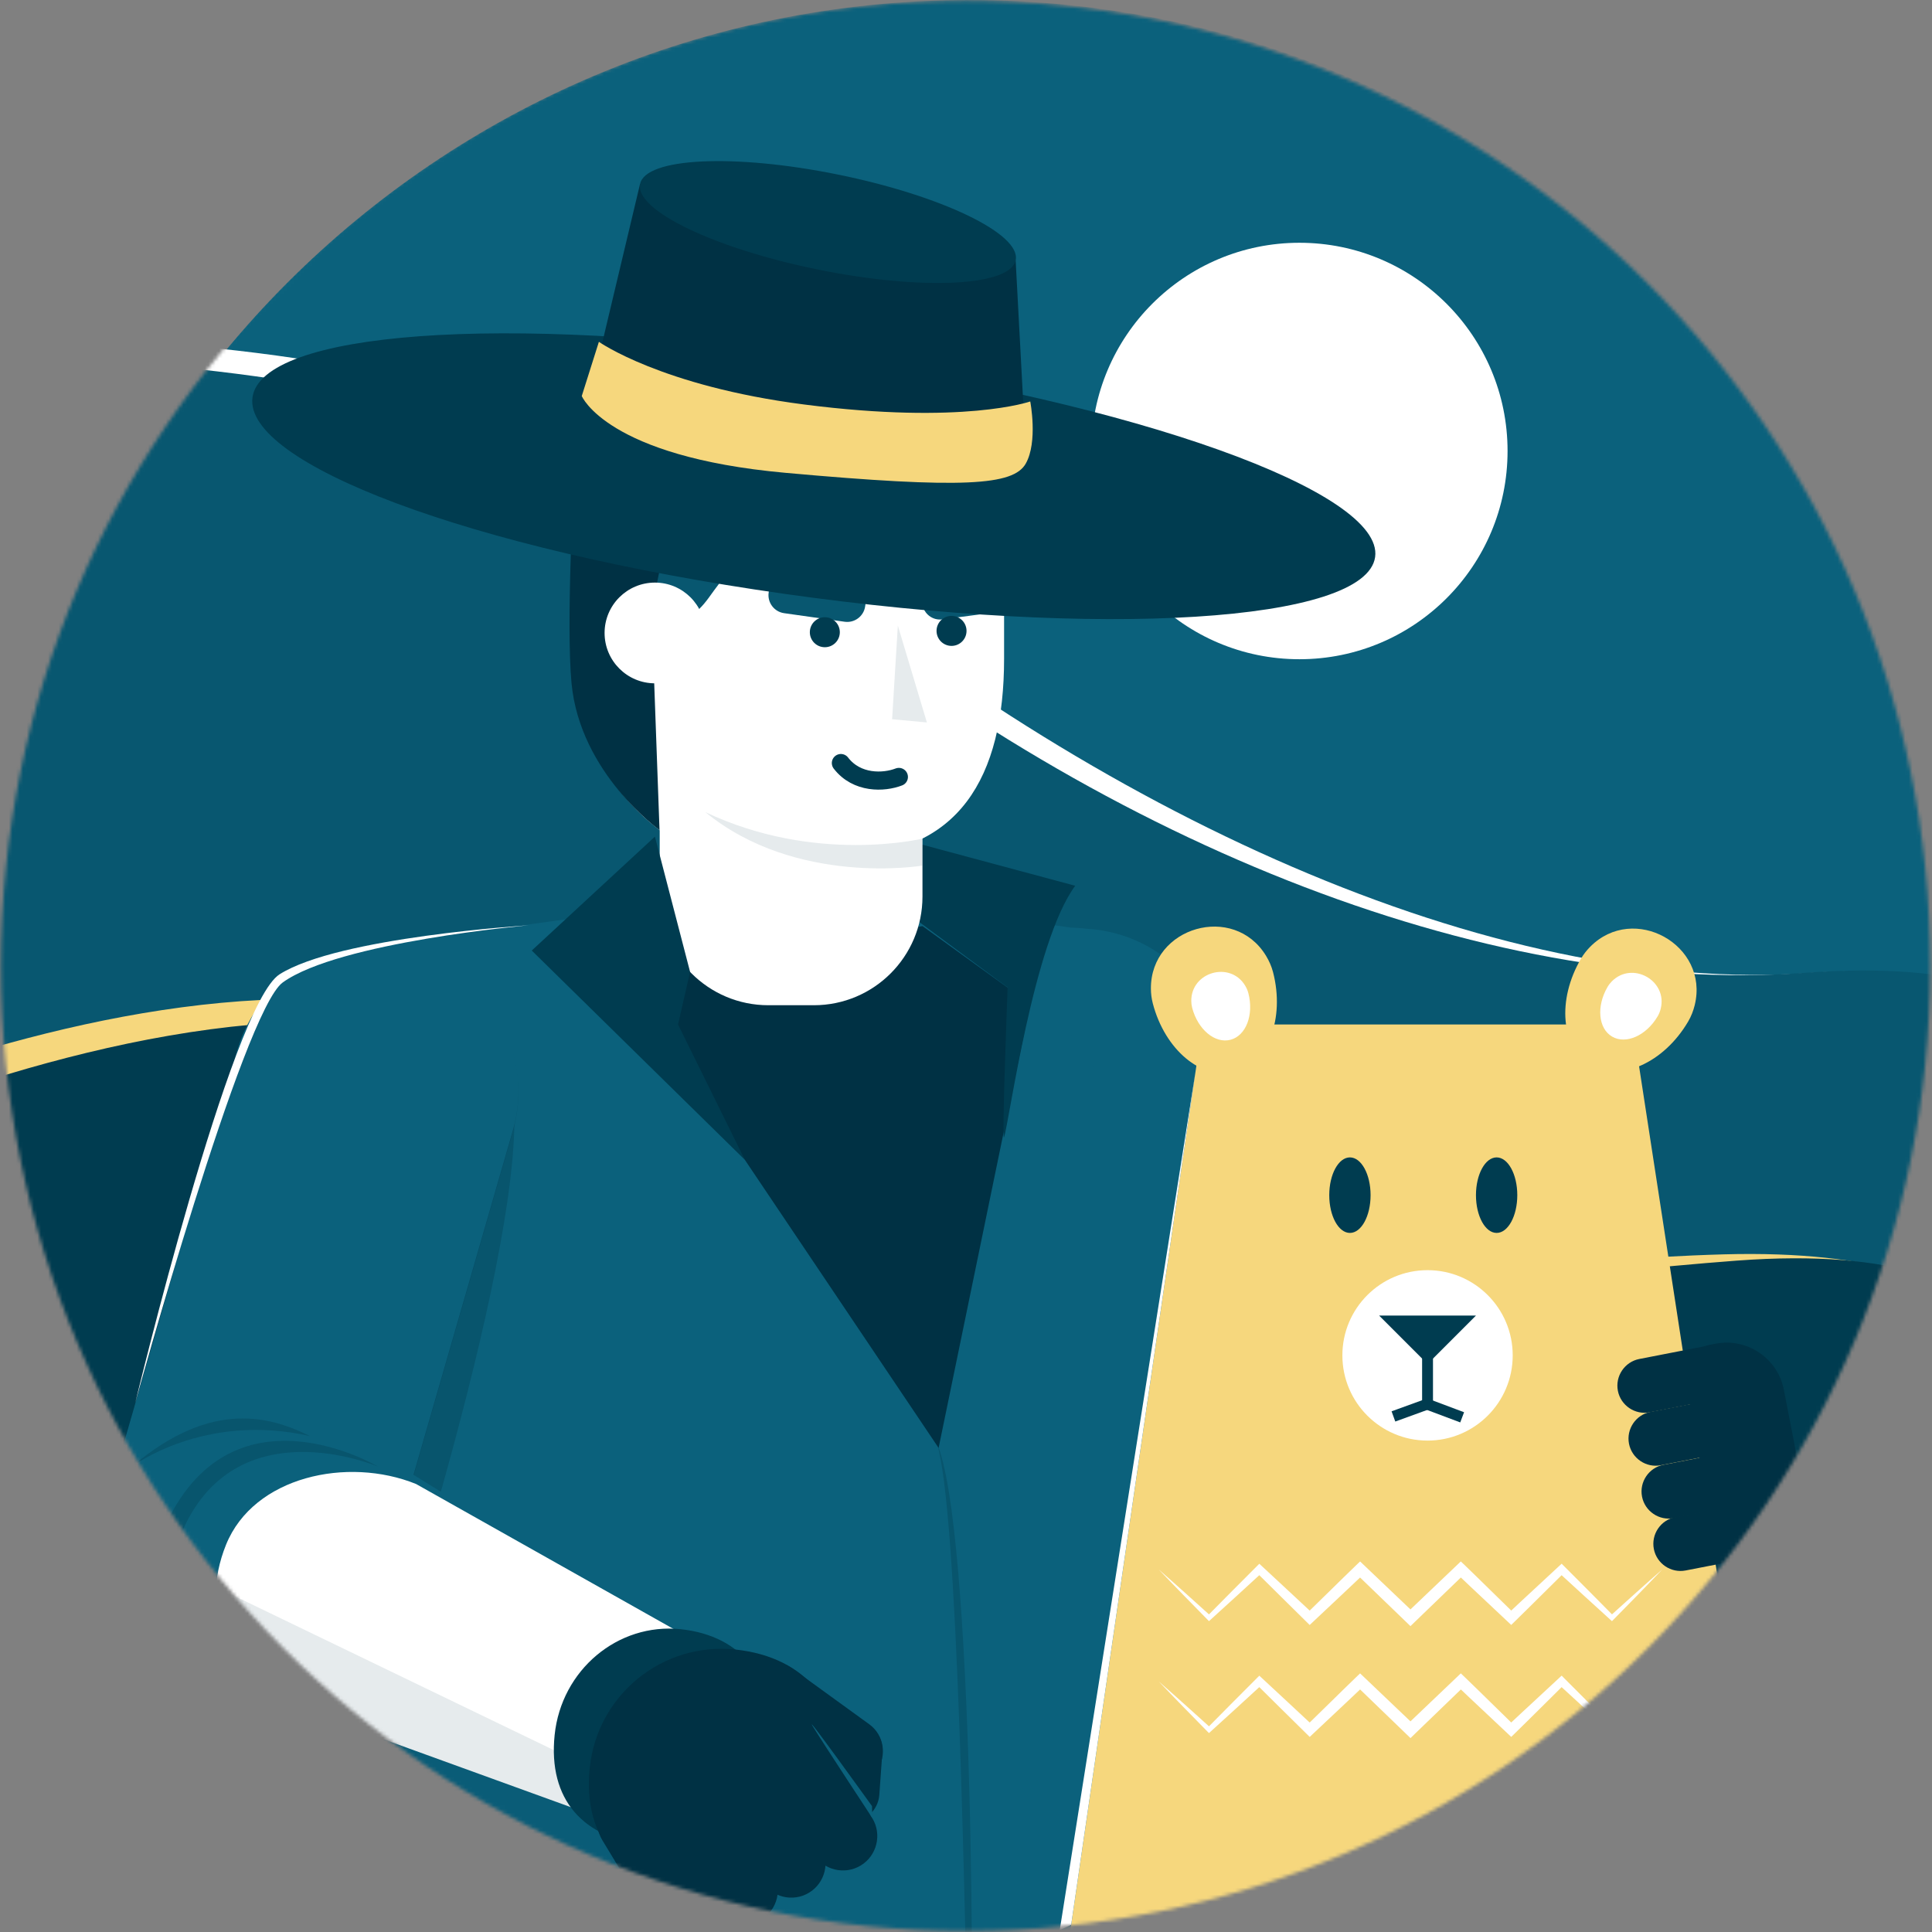 <svg width="542" height="542" viewBox="0 0 542 542" fill="none" xmlns="http://www.w3.org/2000/svg">
<rect x="0" y="0" width="542" height="542" fill="#808080" stroke="none"/>
<mask id="mask0" mask-type="alpha" maskUnits="userSpaceOnUse" x="0" y="0" width="542" height="542">
<path d="M270.889 541.703C420.336 541.703 541.486 420.489 541.486 270.965C541.486 121.44 420.336 0.226 270.889 0.226C121.442 0.226 0.292 121.44 0.292 270.965C0.292 420.489 121.442 541.703 270.889 541.703Z" fill="white"/>
</mask>
<g mask="url(#mask0)">
<path d="M271.974 541.477C421.42 541.477 542.571 420.263 542.571 270.738C542.571 121.214 421.42 0 271.974 0C122.527 0 1.376 121.214 1.376 270.738C1.376 420.263 122.527 541.477 271.974 541.477Z" fill="#0B617C"/>
<path d="M-50.981 96.365C-50.981 96.365 129.85 78.587 218.239 152.765C306.628 226.944 417.971 279.654 508.336 272.916C598.702 266.177 580.819 340.176 577.771 344.238C574.723 348.299 562.816 490.477 476.351 518.204C389.892 545.931 307.4 605.873 163.845 567.266C20.297 528.658 -121.853 478.025 -123.89 381.433C-125.926 284.842 -50.981 96.365 -50.981 96.365Z" fill="white"/>
<path d="M-51.174 101.193C-51.174 101.193 129.451 86.324 217.846 160.496C306.242 234.668 415.901 279.654 506.267 272.909C596.632 266.17 589.531 313.914 586.483 317.975C583.435 322.037 562.424 498.208 475.958 525.935C389.5 553.662 307.007 613.604 163.453 574.997C19.898 536.403 -122.252 485.763 -124.282 389.171C-126.312 292.579 -51.174 101.193 -51.174 101.193Z" fill="#085770"/>
<path d="M-92.41 329.588C-92.41 329.588 85.879 234.335 174.268 308.507C262.656 382.679 392.907 354.432 483.492 351.895C570.676 349.451 570.424 390.563 567.375 394.624C564.327 398.686 537.759 613.518 451.294 641.251C364.828 668.985 282.343 728.921 138.788 690.313C-4.766 651.706 -146.917 601.066 -148.947 504.474C-150.976 407.882 -92.41 329.588 -92.41 329.588Z" fill="#F6D77D"/>
<path d="M-104.077 345.882C-104.077 345.882 85.959 238.437 174.354 312.615C262.75 386.794 396.874 360.398 487.246 353.653C577.611 346.914 570.51 394.658 567.462 398.72C564.414 402.781 537.846 617.613 451.38 645.346C364.922 673.073 282.429 733.016 138.875 694.408C-4.68 655.801 -146.83 605.168 -148.867 508.582C-150.903 411.997 -104.077 345.882 -104.077 345.882Z" fill="#003C50"/>
<path d="M364.542 184.94C396.788 184.94 422.929 158.786 422.929 126.523C422.929 94.26 396.788 68.106 364.542 68.106C332.296 68.106 306.155 94.26 306.155 126.523C306.155 158.786 332.296 184.94 364.542 184.94Z" fill="white"/>
<path d="M415.655 397.548C401.266 414.388 375.716 416.385 358.885 401.989L276.293 331.34C259.462 316.943 257.465 291.38 271.854 274.54C286.243 257.7 311.792 255.703 328.624 270.099L411.222 340.748C428.047 355.151 430.043 380.708 415.655 397.548Z" fill="#0B617C"/>
<path d="M332.444 293.391L332.184 308.733C331.878 326.665 316.964 341.088 299.034 340.782L240.261 339.776C222.339 339.47 207.923 324.548 208.229 306.609L208.489 291.267C208.795 273.335 220.422 251.201 238.345 251.508L300.412 260.224C318.341 260.53 332.75 275.453 332.444 293.391Z" fill="#0B617C"/>
<path d="M94.045 555.54C93.266 549.567 84.681 351.489 78.611 302.054C77.167 290.275 85.513 268.614 97.173 266.463L174.354 255.723L252.8 252.746C252.8 252.746 301.403 274.813 316.191 318.542C329.156 356.863 359.863 552.384 359.863 552.384L94.045 555.54Z" fill="#0B617C"/>
<path d="M187.012 292.746L263.315 406.197L288.991 281.612L258.796 259.805L193.634 270.738L187.012 292.746Z" fill="#003144"/>
<path d="M250.311 234.701L301.643 248.491C289.91 264.293 283.095 314.933 281.684 319.014C280.992 321.012 282.669 277.038 282.669 277.038L246.704 250.369L250.311 234.701Z" fill="#003C50"/>
<path d="M81.007 286.46L32.643 436.648C29.588 446.609 33.734 457.363 42.672 462.697L91.269 471.746L174.347 471.293L100.727 421.572C100.727 421.572 118.609 380.042 119.441 376.806C120.273 373.57 81.007 286.46 81.007 286.46Z" fill="#003C50"/>
<path d="M235.882 240.048L221.367 245.122C188.19 245.122 161.05 217.968 161.05 184.774V137.297C161.05 111.175 182.414 89.807 208.516 89.807H233.839C260.154 89.807 281.684 111.348 281.684 137.676V184.78C281.684 217.968 269.052 240.048 235.882 240.048Z" fill="white"/>
<path d="M228.315 282.005H215.55C198.719 282.005 185.069 268.354 185.069 251.508V199.53H258.79V251.508C258.796 268.354 245.146 282.005 228.315 282.005Z" fill="white"/>
<path d="M215.011 136.484C215.011 148.317 205.847 157.832 198.992 167.468C183.618 189.062 171.645 151.653 172.198 136.484C172.624 124.665 181.781 115.063 193.608 115.063C205.428 115.063 215.011 124.652 215.011 136.484Z" fill="#085770"/>
<path d="M193.601 117.58L182.786 171.143L185.022 232.857C185.022 232.857 162.74 217.009 160.338 191.692C158.747 174.919 161.043 134.24 161.043 134.24C161.043 128.554 161.316 121.582 164.165 116.655C164.165 116.655 171.585 102.285 179.825 101.213C185.901 100.434 193.601 117.58 193.601 117.58Z" fill="#003144"/>
<path d="M183.731 191.699C191.531 191.699 197.854 185.373 197.854 177.569C197.854 169.765 191.531 163.439 183.731 163.439C175.932 163.439 169.609 169.765 169.609 177.569C169.609 185.373 175.932 191.699 183.731 191.699Z" fill="white"/>
<path d="M235.902 214.066C240.374 219.879 247.935 219.599 252.168 217.961" stroke="#003C50" stroke-width="5.086" stroke-miterlimit="10" stroke-linecap="round"/>
<path d="M215.637 166.269L215.71 165.77C216.103 163 218.685 161.055 221.453 161.448L238.464 163.859C241.233 164.251 243.176 166.835 242.784 169.605L242.71 170.105C242.318 172.875 239.736 174.819 236.967 174.426L219.956 172.016C217.187 171.623 215.244 169.039 215.637 166.269Z" fill="#085770"/>
<path d="M258.796 169.519C258.444 166.829 260.347 164.345 263.036 163.985L275.415 162.347C278.103 161.994 280.586 163.899 280.945 166.589C281.298 169.279 279.394 171.763 276.706 172.122L264.327 173.76C261.638 174.113 259.149 172.202 258.796 169.519Z" fill="#085770"/>
<path d="M385.773 156.281C383.184 174.573 308.964 179.187 219.996 166.589C131.028 153.99 68.255 129.746 70.838 111.461C73.427 93.169 140.392 87.762 229.36 100.361C318.328 112.959 388.361 137.996 385.773 156.281Z" fill="#003C50"/>
<path d="M287.753 126.037C287.76 125.87 287.753 125.704 287.727 125.538L284.925 72.973L179.552 51.612L165.609 110.222H165.629C164.837 116.841 191.438 125.784 225.114 130.205C258.836 134.633 286.875 132.862 287.74 126.237C287.747 126.177 287.747 126.117 287.753 126.057H287.76L287.753 126.037Z" fill="#003144"/>
<path d="M168.011 95.893L163.206 111.101C163.206 111.101 170.208 128.108 220.309 132.643C270.403 137.177 284.299 136.158 287.76 130.066C291.221 123.973 289.025 112.626 289.025 112.626C289.025 112.626 270.283 119.232 225.56 113.472C185.581 108.331 168.011 95.893 168.011 95.893Z" fill="#F6D77D"/>
<path d="M284.941 72.972C286.434 65.601 264.056 54.844 234.959 48.945C205.862 43.046 181.064 44.239 179.571 51.61C178.078 58.98 200.456 69.738 229.553 75.637C258.65 81.536 283.448 80.343 284.941 72.972Z" fill="#003C50"/>
<path opacity="0.1" d="M258.756 235.267C258.756 235.267 228.814 242.532 197.854 227.816C223.41 248.784 258.756 242.838 258.756 242.838V235.267Z" fill="#003647"/>
<path d="M297.297 562.012L337.322 287.405H458.022L493.668 519.31L297.297 562.012Z" fill="#F6D77D"/>
<path d="M473.596 286.573C466.774 298.186 454.522 303.646 446.222 298.765C437.923 293.884 436.725 280.52 443.547 268.907C444.259 267.695 445.124 266.603 446.096 265.618C458.309 253.266 479.559 265.085 475.439 281.958C475.047 283.563 474.448 285.121 473.596 286.573Z" fill="#F6D77D"/>
<path d="M357.135 272.709C360.516 285.747 355.711 298.272 346.393 300.696C337.076 303.12 326.787 294.51 323.399 281.472C323.046 280.107 322.88 278.729 322.873 277.344C322.78 259.971 346.154 253.292 355.172 268.141C356.03 269.56 356.709 271.078 357.135 272.709Z" fill="#F6D77D"/>
<path d="M350.213 278.616C351.797 284.708 349.548 290.568 345.195 291.7C340.843 292.832 336.031 288.81 334.447 282.717C334.281 282.078 334.207 281.432 334.201 280.786C334.161 272.663 345.082 269.54 349.301 276.485C349.701 277.144 350.014 277.857 350.213 278.616Z" fill="white"/>
<path d="M465.044 285.101C461.856 290.528 456.126 293.079 452.245 290.801C448.365 288.524 447.806 282.271 450.994 276.844C451.327 276.278 451.733 275.766 452.186 275.306C457.896 269.533 467.832 275.053 465.902 282.944C465.723 283.69 465.443 284.422 465.044 285.101Z" fill="white"/>
<path d="M378.705 345.882C381.906 345.882 384.501 341.139 384.501 335.288C384.501 329.437 381.906 324.694 378.705 324.694C375.503 324.694 372.908 329.437 372.908 335.288C372.908 341.139 375.503 345.882 378.705 345.882Z" fill="#003C50"/>
<path d="M400.481 404.14C413.676 404.14 424.373 393.437 424.373 380.235C424.373 367.033 413.676 356.33 400.481 356.33C387.285 356.33 376.588 367.033 376.588 380.235C376.588 393.437 387.285 404.14 400.481 404.14Z" fill="white"/>
<path d="M231.396 181.571C233.719 181.571 235.603 179.687 235.603 177.363C235.603 175.038 233.719 173.154 231.396 173.154C229.073 173.154 227.19 175.038 227.19 177.363C227.19 179.687 229.073 181.571 231.396 181.571Z" fill="#003C50"/>
<path d="M266.942 181.198C269.265 181.198 271.148 179.314 271.148 176.99C271.148 174.665 269.265 172.781 266.942 172.781C264.619 172.781 262.736 174.665 262.736 176.99C262.736 179.314 264.619 181.198 266.942 181.198Z" fill="#003C50"/>
<path d="M419.861 345.882C423.062 345.882 425.658 341.139 425.658 335.288C425.658 329.437 423.062 324.694 419.861 324.694C416.659 324.694 414.064 329.437 414.064 335.288C414.064 341.139 416.659 345.882 419.861 345.882Z" fill="#003C50"/>
<path opacity="0.1" d="M251.881 175.491L260.028 202.672L250.271 201.774L251.881 175.491Z" fill="#003647"/>
<path d="M453.876 390.176C453.077 386.061 455.786 382.046 459.899 381.247L479.785 377.378C483.898 376.579 487.911 379.289 488.71 383.404C489.509 387.52 486.8 391.535 482.687 392.334L462.801 396.203C458.695 397.002 454.675 394.291 453.876 390.176Z" fill="#003144"/>
<path d="M492.876 436.601L491.272 436.914C486.62 437.82 482.075 434.75 481.169 430.096L472.87 387.38C471.965 382.725 475.033 378.177 479.685 377.272L481.289 376.959C490.107 375.241 498.726 381.061 500.443 389.883L505.794 417.437C507.511 426.26 501.694 434.883 492.876 436.601Z" fill="#003144"/>
<path d="M456.997 405.025C456.199 400.91 458.907 396.895 463.02 396.096L482.906 392.227C487.019 391.428 491.033 394.138 491.831 398.254C492.63 402.369 489.921 406.384 485.808 407.183L465.922 411.052C461.816 411.851 457.796 409.134 456.997 405.025Z" fill="#003144"/>
<path d="M460.651 419.861C459.853 415.746 462.561 411.731 466.674 410.932L486.56 407.063C490.673 406.264 494.686 408.974 495.485 413.089C496.284 417.204 493.575 421.22 489.462 422.019L469.576 425.887C465.47 426.686 461.45 423.976 460.651 419.861Z" fill="#003144"/>
<path d="M463.966 434.55C463.167 430.435 465.876 426.42 469.989 425.621L489.875 421.752C493.988 420.953 498.001 423.663 498.799 427.778C499.598 431.894 496.889 435.909 492.776 436.708L472.89 440.577C468.777 441.376 464.764 438.665 463.966 434.55Z" fill="#003144"/>
<path d="M183.731 234.701L193.594 272.649L190.214 287.405L208.948 325.367L149.177 266.663L183.731 234.701Z" fill="#003C50"/>
<path d="M386.897 369.068H414.064L400.481 382.659L386.897 369.068Z" fill="#003C50"/>
<path d="M400.481 375.867V393.885" stroke="#003C50" stroke-width="3.051" stroke-miterlimit="10"/>
<path d="M390.91 397.361L400.481 393.885" stroke="#003C50" stroke-width="3.051" stroke-miterlimit="10"/>
<path d="M400.268 393.885L410.191 397.614" stroke="#003C50" stroke-width="3.051" stroke-miterlimit="10"/>
<path opacity="0.27" d="M262.809 404.846C273.099 428.138 273.631 570.635 271.974 599.268C270.683 532.441 268.726 423.47 262.809 404.846Z" fill="#003647"/>
<path d="M325.07 440.297C327.519 442.461 329.975 444.612 332.397 446.796C334.833 448.967 337.255 451.157 339.671 453.348H338.72C343.285 448.687 347.917 444.086 352.516 439.464L353.288 438.692L354.12 439.464L361.288 446.123L368.449 452.795H366.432L373.427 445.957C375.763 443.679 378.079 441.382 380.435 439.125L381.56 438.046L382.691 439.125L396.86 452.622H394.517L408.687 439.118L409.818 438.04L410.943 439.118C413.299 441.376 415.621 443.666 417.951 445.943L424.945 452.789H422.929C425.298 450.545 427.701 448.334 430.09 446.117L437.264 439.458L438.103 438.679L438.875 439.458C443.48 444.086 448.113 448.68 452.678 453.341H451.72C454.136 451.151 456.558 448.96 458.994 446.789C461.423 444.605 463.879 442.454 466.321 440.297C464.059 442.654 461.809 445.018 459.526 447.348C457.257 449.692 454.967 452.023 452.671 454.34L452.219 454.793L451.713 454.34C446.861 449.972 442.076 445.537 437.258 441.136H438.868L431.914 448.021C429.591 450.312 427.282 452.622 424.945 454.893L423.954 455.858L422.929 454.893L415.801 448.187C413.425 445.95 411.043 443.726 408.687 441.469H410.943L396.86 455.059L395.689 456.191L394.517 455.059L380.435 441.475H382.691C380.335 443.733 377.946 445.95 375.577 448.194L368.449 454.899L367.417 455.872L366.432 454.899L359.464 448.021L352.509 441.136H354.113C349.301 445.537 344.516 449.972 339.665 454.34L339.165 454.793L338.72 454.34C336.424 452.016 334.141 449.692 331.871 447.348C329.582 445.018 327.332 442.654 325.07 440.297Z" fill="white"/>
<path d="M325.07 471.7C327.519 473.864 329.975 476.014 332.397 478.199C334.833 480.369 337.255 482.56 339.671 484.751H338.72C343.285 480.09 347.917 475.488 352.516 470.867L353.288 470.095L354.12 470.867L361.288 477.526L368.449 484.198H366.432L373.427 477.36C375.763 475.082 378.079 472.785 380.435 470.528L381.56 469.449L382.691 470.528L396.86 484.025H394.517L408.687 470.521L409.818 469.442L410.943 470.521C413.299 472.778 415.621 475.069 417.951 477.346L424.945 484.191H422.929C425.298 481.947 427.701 479.737 430.09 477.519L437.264 470.861L438.103 470.082L438.875 470.861C443.48 475.488 448.113 480.083 452.678 484.744H451.72C454.136 482.553 456.558 480.363 458.994 478.192C461.423 476.008 463.879 473.857 466.321 471.7C464.059 474.057 461.809 476.421 459.526 478.751C457.257 481.095 454.967 483.426 452.671 485.743L452.219 486.196L451.713 485.743C446.861 481.375 442.076 476.94 437.258 472.539H438.868L431.92 479.43C429.598 481.721 427.288 484.032 424.952 486.302L423.96 487.268L422.936 486.302L415.808 479.597C413.432 477.36 411.049 475.135 408.693 472.878H410.949L396.867 486.469L395.695 487.601L394.524 486.469L380.442 472.878H382.698C380.342 475.135 377.952 477.353 375.583 479.597L368.455 486.302L367.424 487.274L366.439 486.302L359.464 479.424L352.509 472.539H354.113C349.301 476.94 344.516 481.375 339.665 485.743L339.159 486.196L338.713 485.743C336.417 483.419 334.134 481.095 331.865 478.751C329.582 476.421 327.332 474.057 325.07 471.7Z" fill="white"/>
<path d="M57.7 470.98C36.423 464.834 24.038 442.394 30.18 421.106L66.478 295.276C72.621 273.988 95.049 261.596 116.326 267.742C137.603 273.888 149.989 296.328 143.846 317.616L107.548 443.446C101.412 464.734 78.977 477.126 57.7 470.98Z" fill="#085770"/>
<path opacity="0.27" d="M101.825 273.527C101.825 273.527 111.822 286.963 96.741 339.247C81.653 391.532 61.008 449.243 61.008 449.243L111.143 460.344C111.143 460.344 154.183 327.641 142.203 299.661C130.223 271.681 114.288 281.952 101.825 273.527Z" fill="#003647"/>
<path opacity="0.27" d="M96.394 402.728C85.765 397.481 65.626 392.567 42.945 411.871C42.945 411.871 66.618 395.89 96.394 402.728Z" fill="#003647"/>
<path d="M57.74 470.434C36.463 464.288 24.078 441.848 30.22 420.56L66.518 294.73C72.661 273.442 95.089 261.05 116.366 267.196C137.643 273.342 150.029 295.782 143.886 317.07L107.588 442.9C101.452 464.188 79.017 476.58 57.74 470.434Z" fill="#0B617C"/>
<path d="M205.78 488.966C199.637 510.254 183.019 510.573 161.742 504.434L57.747 470.441C36.47 464.295 24.084 441.855 30.227 420.567L29.821 424.409C35.964 403.121 60.402 388.665 99.475 403.541L172.025 448.341C193.987 464.981 211.916 467.678 205.78 488.966Z" fill="#0B617C"/>
<path d="M220.708 510.34C212.948 529.531 202.772 522.912 183.565 515.474L74.185 475.808C64.309 471.746 55.65 452.549 63.41 433.359C71.17 414.168 97.532 408.548 116.712 416.312L198.659 462.451C217.84 470.215 228.468 491.157 220.708 510.34Z" fill="white"/>
<path opacity="0.1" d="M56.669 443.34L177.449 501.631L175.592 527.18L64.209 477.746L47.325 441.509L56.669 443.34Z" fill="#003647"/>
<path d="M237.899 511.126L237.686 511.113C233.16 510.787 229.753 506.851 230.079 502.323L230.937 490.331C231.263 485.803 235.197 482.394 239.722 482.72L239.935 482.733C244.461 483.059 247.868 486.995 247.542 491.523L246.684 503.515C246.357 508.043 242.424 511.452 237.899 511.126Z" fill="#003144"/>
<path d="M245.932 496.71L245.519 497.276C242.517 501.418 236.674 502.357 232.534 499.353L210.985 483.732C206.845 480.729 205.907 474.883 208.908 470.741L209.321 470.175C212.322 466.033 218.166 465.094 222.305 468.097L243.855 483.719C248.001 486.715 248.933 492.568 245.932 496.71Z" fill="#003144"/>
<path d="M197.514 544.753C192.975 547.503 187.012 546.038 184.264 541.497L168.99 516.267C166.241 511.725 167.705 505.759 172.244 503.009C176.783 500.259 182.746 501.724 185.495 506.265L200.769 531.495C203.511 536.036 202.053 542.003 197.514 544.753Z" fill="#003144"/>
<path d="M213.58 538.513C209.041 541.263 203.078 539.799 200.33 535.257L185.056 510.027C182.307 505.486 183.771 499.52 188.31 496.77C192.849 494.02 198.812 495.485 201.561 500.026L216.835 525.256C219.583 529.797 218.119 535.763 213.58 538.513Z" fill="#003144"/>
<path d="M226.964 530.976C222.425 533.726 216.462 532.261 213.713 527.72L198.439 502.49C195.691 497.948 197.155 491.982 201.694 489.232C206.233 486.482 212.196 487.947 214.944 492.488L230.218 517.718C232.967 522.26 231.503 528.226 226.964 530.976Z" fill="#003144"/>
<path d="M241.472 523.345C236.934 526.095 230.97 524.63 228.222 520.089L212.948 494.859C210.199 490.317 211.663 484.351 216.202 481.601C220.741 478.851 226.704 480.316 229.453 484.857L244.727 510.087C247.476 514.629 246.011 520.595 241.472 523.345Z" fill="#003144"/>
<path opacity="0.27" d="M106.084 411.458C106.084 411.458 64.322 393.506 49.96 432.506C39.791 460.127 54.199 469.236 54.199 469.236C54.199 469.236 34.373 455.406 45.867 429.117C64.489 386.521 106.084 411.458 106.084 411.458Z" fill="#003647"/>
<path opacity="0.27" d="M87.017 402.901C76.388 397.654 59.663 392.154 36.989 411.458C36.989 411.458 57.241 396.056 87.017 402.901Z" fill="#003647"/>
<path d="M155.599 486.715C153.709 504.927 163.685 515.781 181.309 517.612C198.925 519.443 214.172 507.99 216.063 489.778C217.953 471.566 208.549 458.881 190.926 457.05C173.302 455.226 157.489 468.503 155.599 486.715Z" fill="#003C50"/>
<path d="M165.456 495.891C163.339 516.313 174.933 528.525 195.338 530.643C215.743 532.76 233.36 519.976 235.476 499.553C237.593 479.131 226.658 464.874 206.246 462.75C185.834 460.626 167.579 475.475 165.456 495.891Z" fill="#003144"/>
<path d="M148.292 259.585C148.292 259.585 94.976 262.848 78.445 273.322C64.801 281.965 37.954 393.506 37.954 393.506C37.954 393.506 68.215 283.603 79.33 275.606C95.103 264.246 148.292 259.585 148.292 259.585Z" fill="white"/>
<path d="M244.294 509.375C244.294 509.375 231.223 489.512 228.075 484.391C224.927 479.271 244.627 506.678 244.627 506.678L244.72 510.081" fill="#0B617C"/>
<path d="M300.505 539.992L335.405 300.55L297.297 541.477L300.505 539.992Z" fill="white"/>
</g>
</svg>
